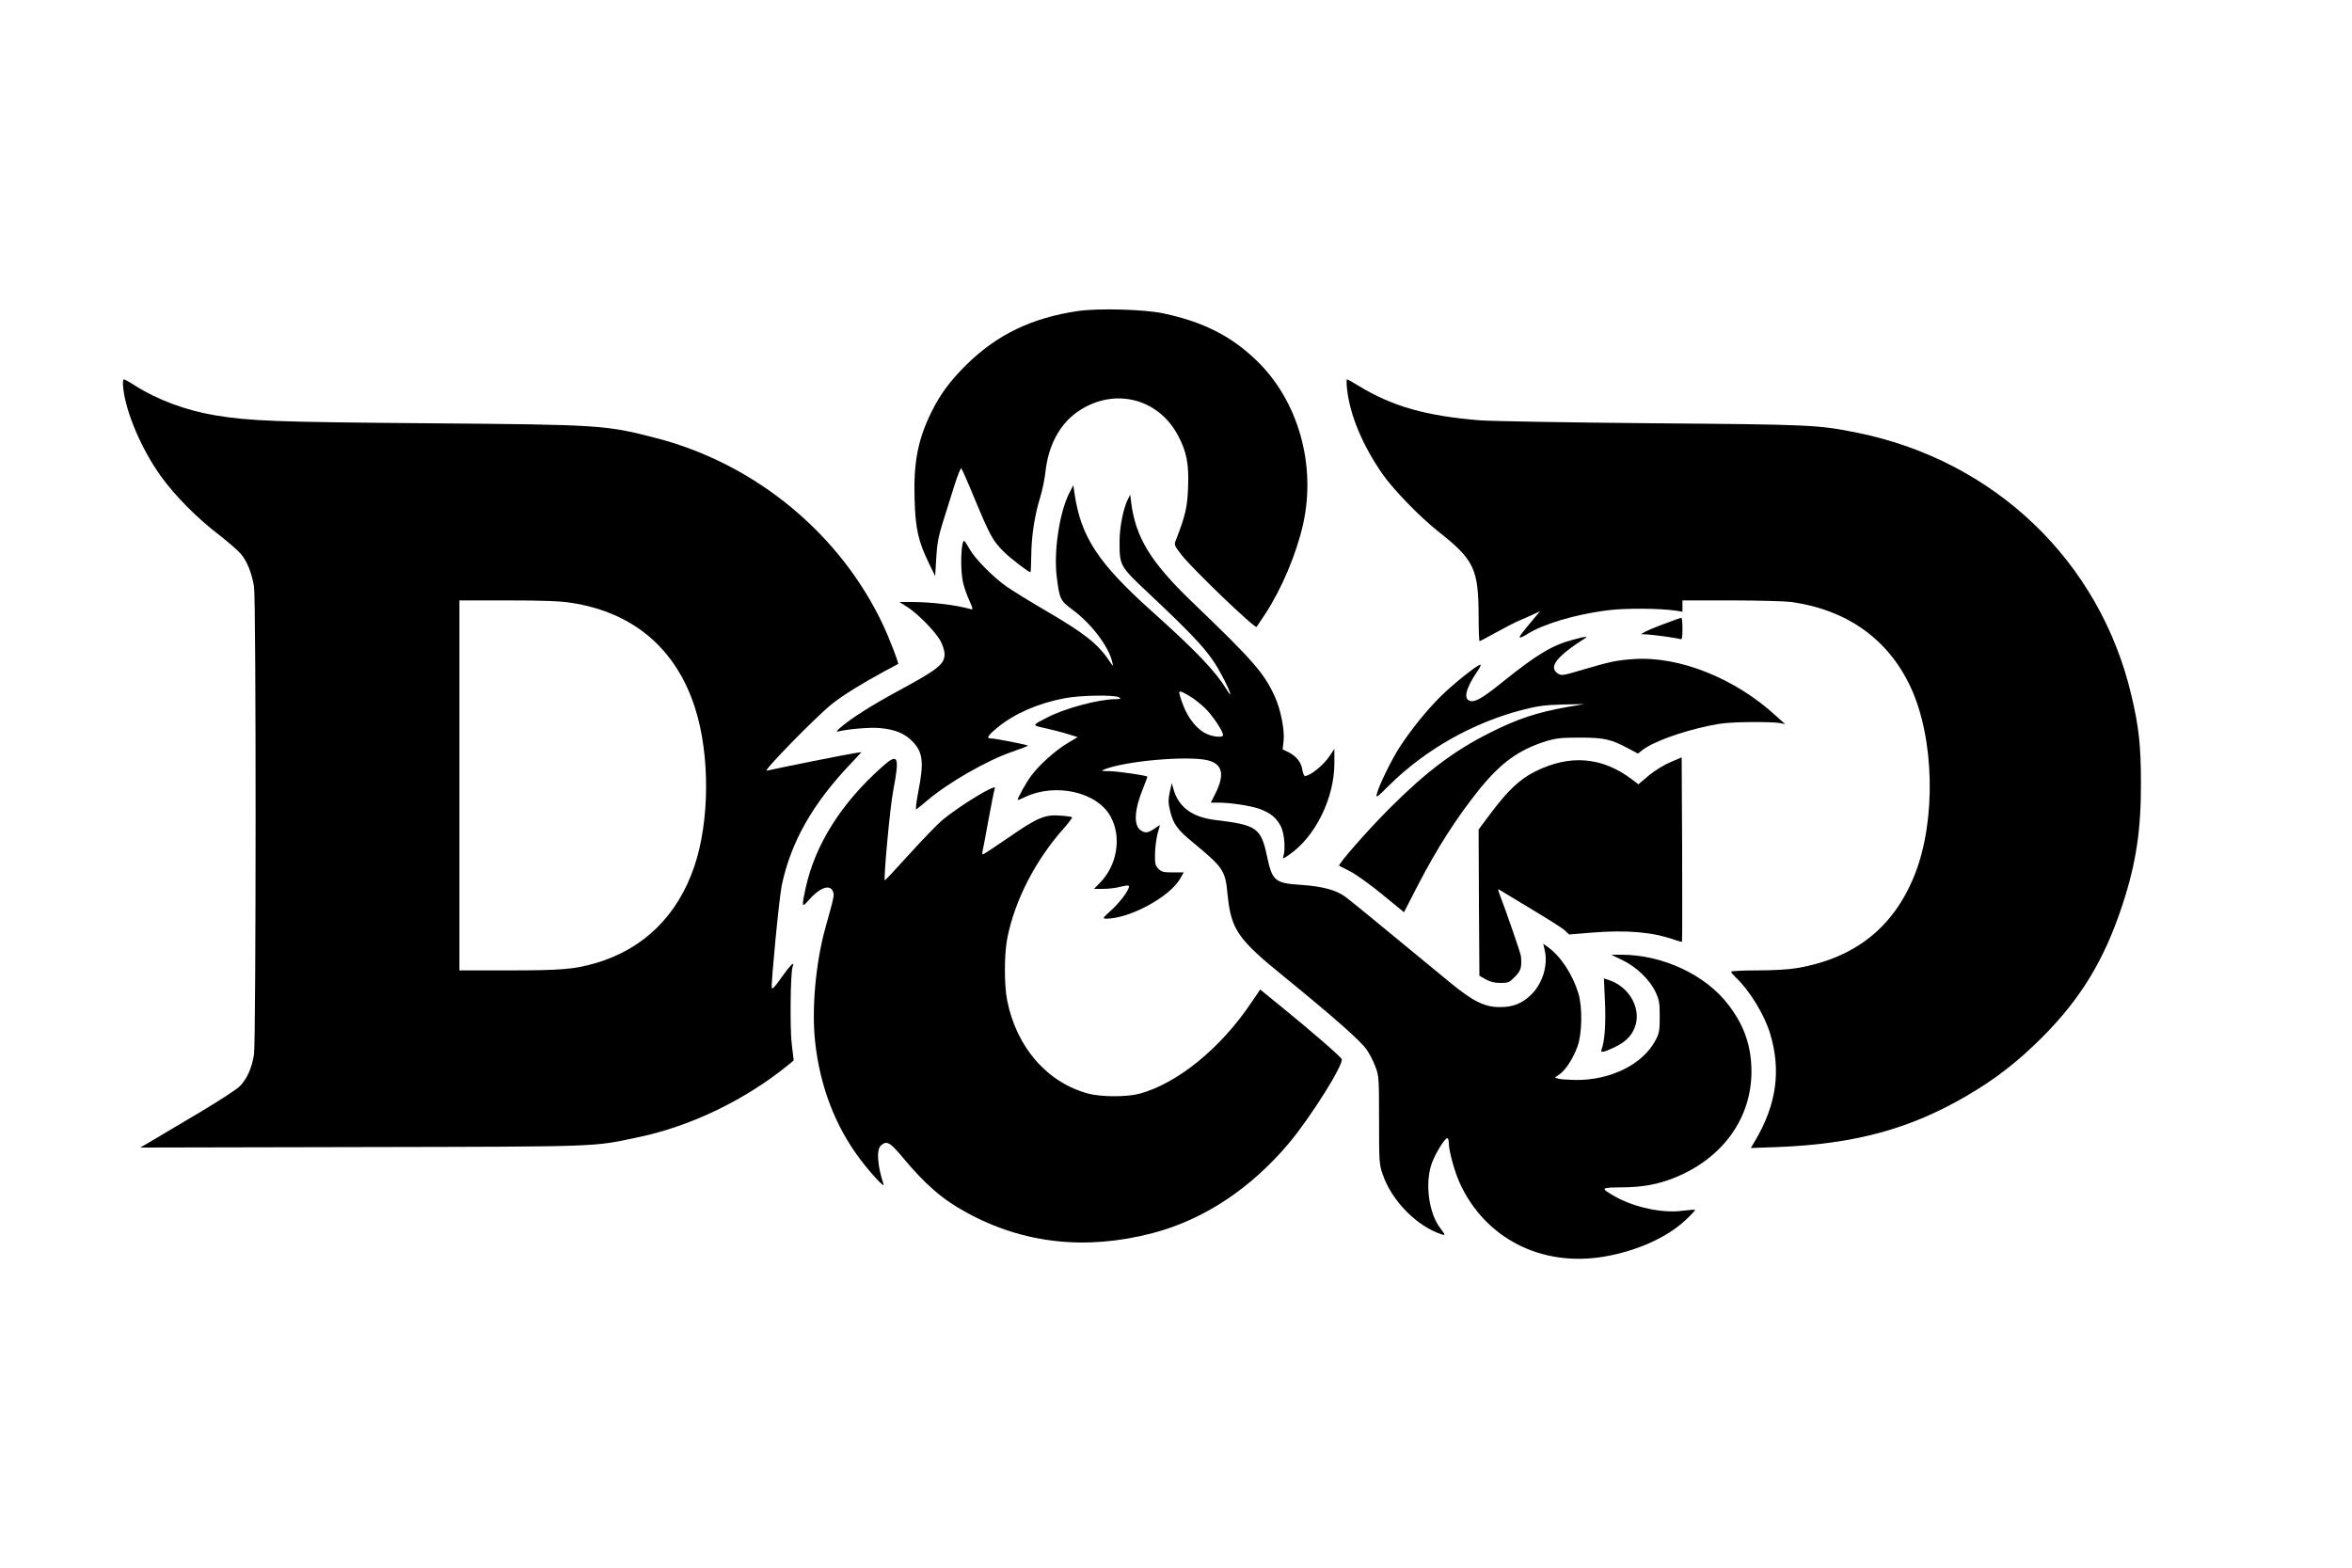 <?xml version="1.0" standalone="no"?>
<!DOCTYPE svg PUBLIC "-//W3C//DTD SVG 20010904//EN"
 "http://www.w3.org/TR/2001/REC-SVG-20010904/DTD/svg10.dtd">
<svg version="1.0" xmlns="http://www.w3.org/2000/svg"
 width="1500pt" height="1000pt" viewBox="0 0 1500 1000"
 preserveAspectRatio="xMidYMid meet">

<g transform="translate(0,1000) scale(0.1,-0.1)"
fill="#000000" stroke="none">
<path d="M6875 8016 c-294 -43 -518 -151 -713 -344 -102 -101 -164 -184 -220
-297 -88 -177 -117 -325 -109 -563 5 -183 24 -266 89 -400 l42 -87 7 115 c5
90 14 139 41 225 19 61 52 165 73 233 21 67 42 119 46 115 4 -5 44 -95 88
-202 96 -230 112 -259 182 -330 44 -43 158 -131 171 -131 2 0 4 49 5 108 1
122 22 259 57 370 13 42 29 118 34 167 18 160 87 292 194 371 228 167 522 102
652 -146 54 -101 69 -181 63 -330 -4 -124 -18 -182 -78 -336 -12 -30 -10 -34
39 -97 75 -94 465 -468 476 -456 2 2 27 40 56 84 106 163 198 382 241 573 84
379 -32 787 -298 1043 -161 156 -340 246 -593 300 -124 26 -415 34 -545 15z"/>
<path d="M786 7523 c18 -158 118 -391 241 -562 87 -121 229 -265 365 -369 59
-46 123 -101 143 -124 41 -48 70 -121 85 -210 14 -86 13 -2887 0 -2983 -13
-87 -46 -161 -94 -207 -20 -19 -129 -90 -243 -158 -115 -68 -248 -147 -298
-177 l-90 -53 1415 3 c1546 3 1468 1 1761 63 335 70 680 237 954 459 l37 31
-12 98 c-13 101 -9 463 5 499 17 42 -16 10 -71 -68 -41 -59 -60 -79 -62 -66
-5 32 48 582 64 655 58 274 196 519 439 774 l69 74 -49 -7 c-41 -6 -463 -90
-555 -111 -28 -6 313 343 415 425 66 53 190 130 330 206 50 26 91 49 93 50 5
4 -52 153 -93 242 -273 585 -814 1033 -1448 1198 -324 84 -352 86 -1452 95
-978 8 -1143 14 -1364 51 -186 31 -368 99 -514 192 -32 21 -62 37 -67 37 -6 0
-8 -22 -4 -57z m2855 -1368 c398 -60 673 -294 793 -675 94 -296 92 -716 -5
-1004 -106 -316 -325 -531 -632 -620 -134 -39 -219 -46 -553 -46 l-314 0 0
1180 0 1180 308 0 c216 0 335 -4 403 -15z"/>
<path d="M8591 7518 c18 -167 100 -362 229 -546 70 -99 235 -269 350 -360 233
-184 259 -240 260 -544 0 -87 3 -158 6 -158 3 0 50 25 104 55 55 30 114 61
132 69 18 7 59 26 91 40 l59 27 -32 -38 c-90 -107 -102 -124 -97 -129 3 -3 24
6 47 21 103 65 301 124 504 151 117 16 346 14 449 -2 l37 -6 0 36 0 36 313 0
c171 0 344 -5 382 -10 358 -51 619 -239 761 -545 151 -326 162 -846 27 -1190
-133 -338 -380 -536 -751 -600 -52 -9 -150 -15 -253 -15 -93 0 -169 -4 -169
-8 0 -5 14 -21 31 -38 87 -82 182 -237 218 -357 71 -234 41 -452 -94 -681
l-29 -49 170 6 c490 19 845 115 1207 327 185 108 326 218 482 374 246 247 396
494 510 841 87 263 120 477 119 780 0 237 -13 358 -61 560 -201 855 -872 1498
-1750 1675 -248 50 -291 52 -1308 60 -537 5 -1022 13 -1100 19 -341 28 -553
88 -769 219 -37 23 -71 42 -75 42 -4 0 -4 -28 0 -62z"/>
<path d="M6817 6850 c-61 -125 -97 -367 -78 -526 18 -145 22 -155 101 -213
121 -90 232 -236 254 -336 7 -29 6 -28 -20 10 -73 109 -158 176 -414 325 -96
56 -204 123 -240 148 -88 62 -200 176 -236 239 -16 29 -32 53 -35 53 -20 0
-26 -178 -8 -262 6 -29 24 -81 40 -116 24 -53 26 -62 11 -58 -93 27 -251 46
-380 46 l-76 0 49 -31 c65 -41 175 -152 210 -212 16 -28 28 -64 29 -87 1 -66
-38 -98 -299 -239 -171 -93 -300 -175 -365 -232 -25 -21 -29 -29 -15 -25 58
15 208 28 265 22 97 -9 157 -33 206 -82 70 -70 78 -134 40 -326 -13 -70 -18
-114 -12 -111 6 4 38 30 71 58 136 115 377 253 541 310 53 18 98 36 100 38 5
5 -210 47 -239 47 -29 0 -15 21 48 72 108 88 257 152 424 184 99 19 318 23
347 6 16 -10 13 -11 -22 -12 -106 0 -322 -58 -434 -116 -101 -52 -101 -50 -14
-69 44 -10 108 -26 143 -37 l64 -20 -67 -40 c-77 -46 -180 -139 -230 -207 -31
-41 -86 -141 -86 -153 0 -3 21 5 48 18 194 92 460 32 545 -125 72 -131 42
-313 -71 -425 l-35 -36 59 0 c33 0 83 6 112 14 38 9 52 10 52 1 0 -23 -58
-102 -114 -152 -56 -51 -57 -53 -29 -53 149 1 405 140 470 256 l22 39 -69 0
c-59 0 -73 3 -92 23 -20 20 -23 32 -22 95 1 40 8 97 16 128 l16 57 -36 -24
c-41 -28 -59 -30 -89 -9 -45 32 -38 135 18 269 16 39 27 71 26 72 -8 8 -188
34 -241 35 -51 0 -57 2 -36 10 134 55 537 90 663 59 94 -24 109 -90 48 -212
l-29 -58 47 0 c81 0 210 -20 267 -41 69 -26 107 -58 134 -113 21 -45 29 -141
15 -187 -7 -20 -4 -19 37 9 167 115 288 361 288 585 l0 90 -31 -46 c-38 -58
-124 -127 -157 -127 -5 0 -12 17 -16 38 -7 49 -37 87 -87 113 l-39 19 6 54 c8
68 -18 198 -55 281 -69 151 -135 228 -528 605 -265 255 -360 410 -389 635 l-6
50 -14 -28 c-29 -55 -54 -179 -54 -269 0 -157 0 -158 184 -331 322 -303 395
-385 471 -530 51 -96 70 -154 29 -87 -72 118 -194 246 -476 499 -344 308 -454
475 -495 751 l-8 55 -28 -55z m768 -1289 c28 -16 73 -52 102 -80 49 -49 113
-145 113 -170 0 -17 -60 -13 -105 8 -59 26 -118 99 -149 182 -38 103 -38 104
39 60z"/>
<path d="M10615 6021 c-55 -20 -111 -44 -125 -52 l-25 -14 40 -2 c55 -4 194
-23 211 -30 11 -4 14 9 14 66 0 39 -3 71 -7 70 -5 0 -53 -17 -108 -38z"/>
<path d="M10034 5920 c-133 -35 -229 -92 -446 -266 -141 -114 -187 -139 -220
-122 -35 17 -15 85 54 186 16 23 25 42 19 42 -19 0 -178 -127 -256 -205 -89
-89 -188 -212 -260 -323 -51 -80 -128 -236 -143 -292 -9 -34 -5 -31 77 50 227
226 535 401 851 482 94 24 140 31 255 34 l140 3 -105 -18 c-197 -35 -319 -75
-496 -164 -231 -116 -406 -248 -640 -481 -146 -147 -335 -362 -323 -369 2 -1
33 -17 69 -35 36 -18 128 -84 205 -147 l139 -114 86 167 c126 244 250 437 397
620 137 168 249 249 423 304 64 19 96 23 215 23 155 0 200 -10 311 -70 l60
-32 24 19 c67 54 243 119 431 159 80 17 140 22 259 23 85 1 171 -2 190 -6 l35
-7 -60 54 c-261 239 -615 380 -904 361 -113 -8 -146 -15 -324 -67 -130 -39
-139 -40 -162 -25 -61 40 -9 108 171 223 26 16 11 15 -72 -7z"/>
<path d="M5624 5107 c-258 -230 -423 -491 -485 -767 -27 -123 -26 -133 14 -87
71 83 137 109 158 63 11 -24 11 -28 -46 -231 -63 -223 -90 -524 -66 -735 32
-285 130 -537 287 -745 69 -91 157 -186 149 -160 -40 122 -46 222 -17 248 36
33 58 21 134 -70 149 -179 258 -274 413 -358 362 -198 760 -242 1185 -131 326
85 627 284 872 576 138 165 348 500 335 534 -6 16 -200 184 -396 343 l-124
101 -55 -81 c-195 -292 -472 -518 -716 -584 -81 -21 -241 -21 -325 1 -262 70
-459 296 -518 596 -19 98 -19 294 1 395 48 243 180 499 362 703 31 35 54 66
51 69 -3 3 -35 8 -70 10 -102 9 -151 -12 -331 -137 -88 -60 -163 -110 -167
-110 -4 0 -5 8 -3 18 2 9 20 100 38 202 19 102 37 193 41 202 14 34 -223 -110
-335 -203 -30 -25 -125 -123 -210 -217 -85 -94 -156 -170 -157 -168 -9 9 33
464 53 569 43 226 33 248 -72 154z"/>
<path d="M10655 5139 c-41 -17 -100 -53 -139 -85 l-67 -57 -42 32 c-190 143
-394 160 -614 51 -99 -49 -174 -119 -286 -268 l-77 -103 2 -467 3 -466 40 -23
c28 -16 57 -23 94 -23 49 0 57 3 92 39 39 39 45 60 39 131 -2 20 -93 284 -139
403 -6 16 -8 26 -3 24 4 -3 95 -58 202 -122 107 -64 207 -127 221 -141 l26
-25 144 12 c226 18 387 4 529 -46 24 -8 45 -14 47 -12 2 2 2 267 1 590 l-3
586 -70 -30z"/>
<path d="M7460 4946 c-10 -50 -10 -69 4 -125 19 -76 46 -114 137 -189 203
-168 213 -182 228 -339 23 -224 64 -283 365 -527 309 -252 488 -409 523 -463
18 -26 43 -75 55 -108 22 -57 23 -75 23 -340 0 -268 1 -283 24 -348 58 -169
220 -332 379 -382 21 -6 20 -3 -12 40 -74 96 -99 284 -56 411 22 63 84 164
100 164 6 0 10 -15 10 -33 0 -48 36 -179 69 -252 161 -354 520 -538 920 -471
207 35 400 121 518 231 37 34 66 65 63 67 -3 3 -38 0 -78 -5 -127 -18 -311 21
-436 93 -91 52 -89 55 47 56 134 1 230 19 335 61 306 122 492 378 492 678 0
159 -45 292 -145 423 -145 193 -421 322 -684 322 l-65 0 70 -34 c90 -43 175
-125 212 -203 24 -51 27 -70 27 -158 0 -89 -3 -106 -27 -151 -80 -153 -288
-256 -511 -253 -45 1 -93 4 -107 8 l-24 7 31 22 c39 28 87 102 114 178 29 79
32 251 5 338 -37 122 -113 237 -197 297 l-27 19 10 -43 c21 -93 -13 -208 -85
-280 -57 -57 -118 -82 -202 -81 -97 0 -170 36 -315 155 -514 424 -637 524
-672 550 -58 42 -146 65 -273 74 -175 11 -191 24 -225 185 -38 179 -66 198
-327 229 -148 18 -234 80 -268 193 l-12 43 -13 -59z"/>
<path d="M10236 3607 c6 -140 -2 -248 -22 -302 -9 -22 13 -19 81 14 68 32 107
69 129 123 49 116 -29 262 -162 306 l-33 11 7 -152z"/>
</g>
</svg>
